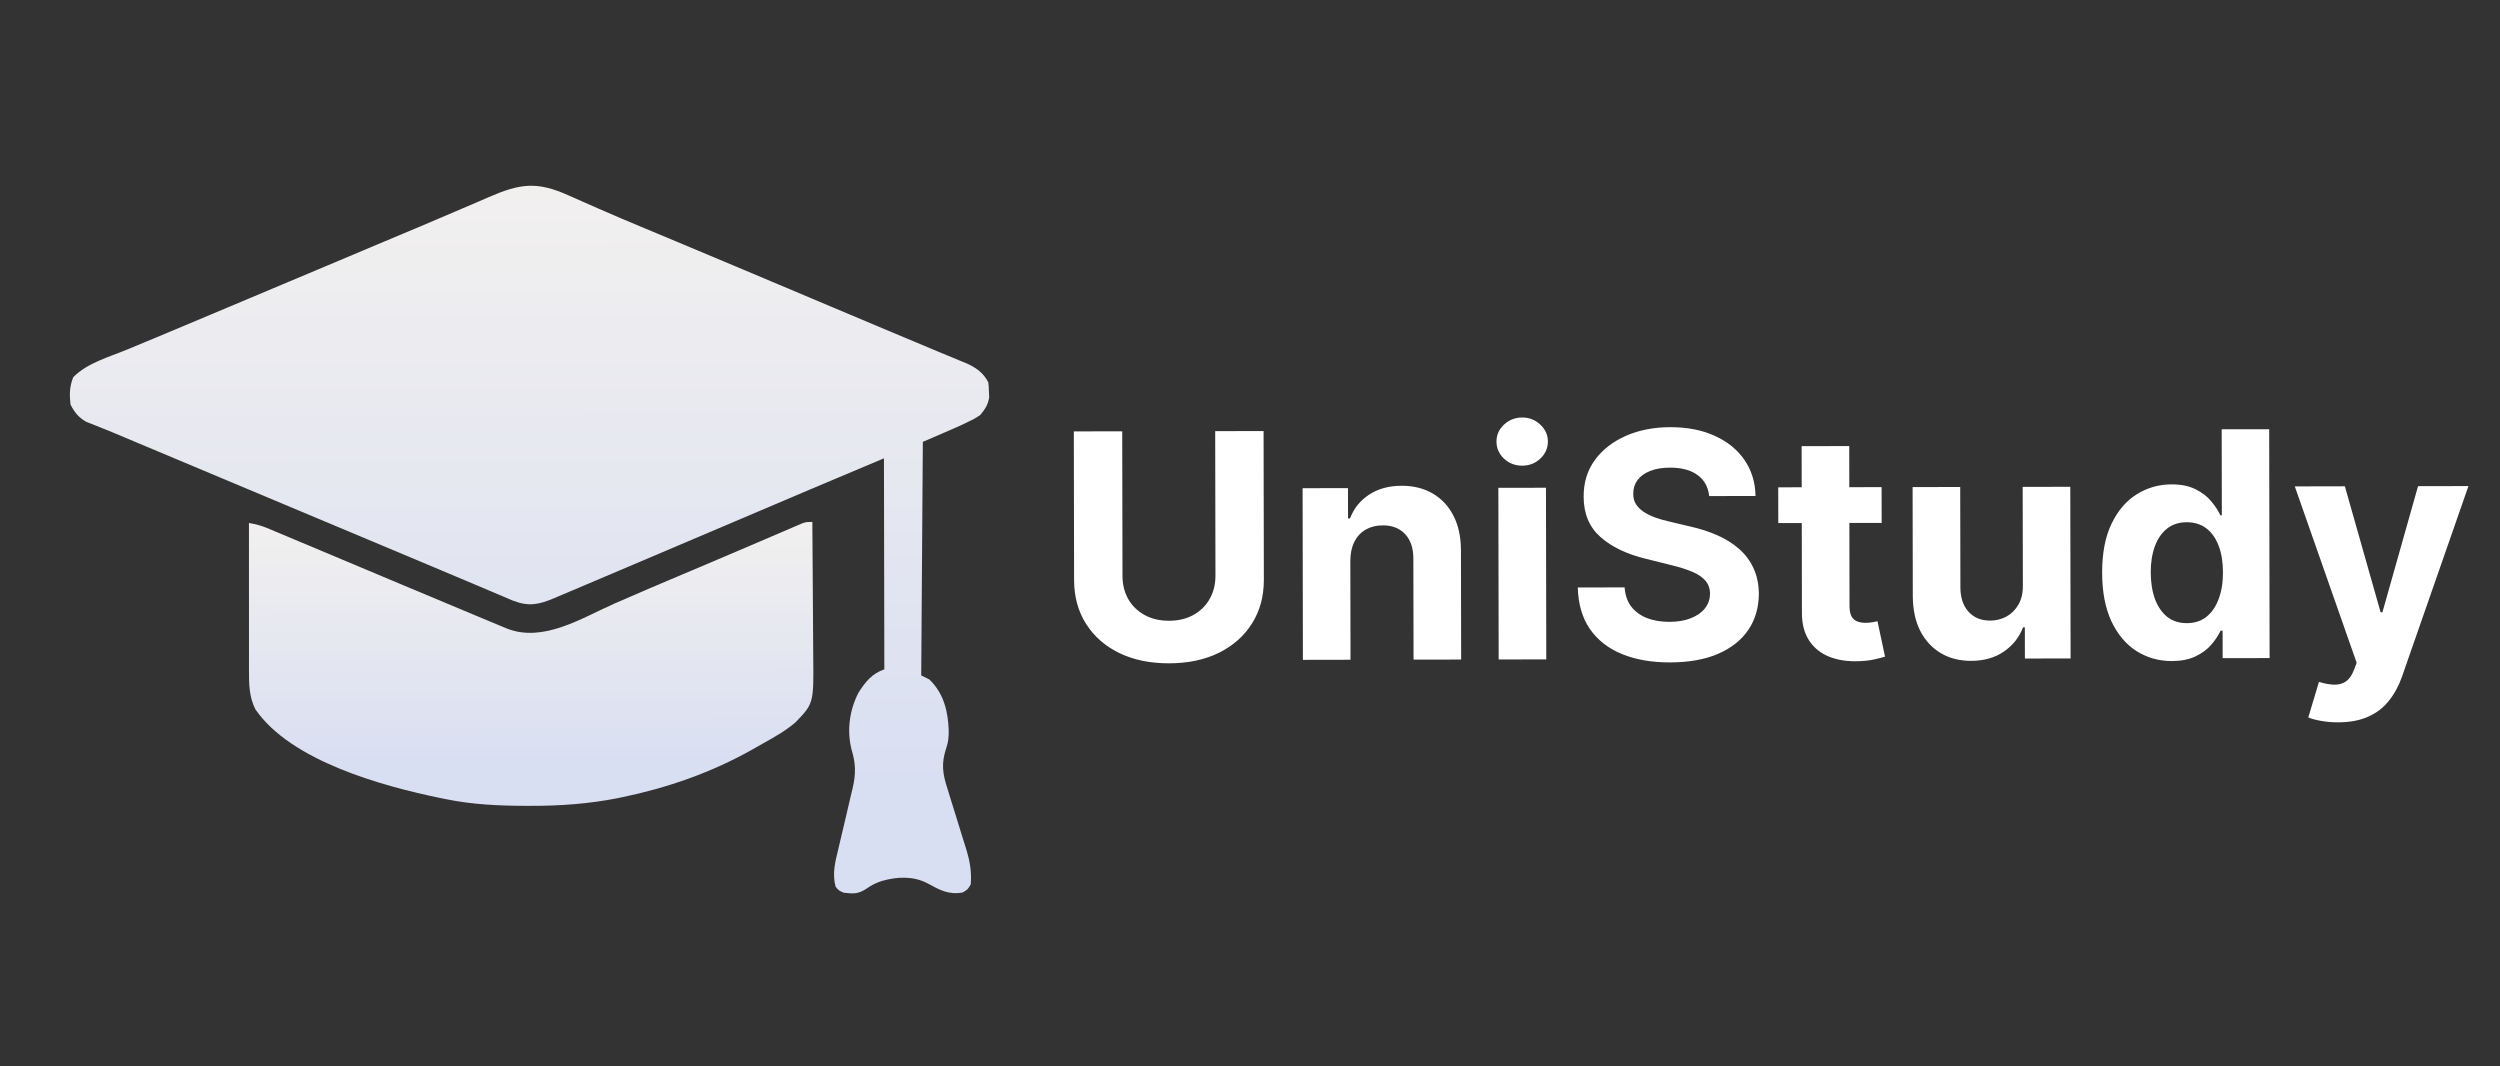 <svg width="143" height="61" viewBox="0 0 143 61" fill="none" xmlns="http://www.w3.org/2000/svg">
<rect x="0" y="0" width="143" height="61" fill="#333333" stroke="none"/>
<path d="M32.55 11.189C32.818 11.31 33.086 11.428 33.355 11.546C33.639 11.671 33.923 11.795 34.207 11.921C35.116 12.322 36.032 12.707 36.95 13.089C37.415 13.283 37.879 13.478 38.344 13.672C38.486 13.732 38.486 13.732 38.632 13.792C39.804 14.283 40.976 14.775 42.148 15.267C42.314 15.337 42.314 15.337 42.484 15.408C44.153 16.109 45.82 16.813 47.487 17.518C48.56 17.973 49.634 18.426 50.71 18.876C50.81 18.918 50.91 18.96 51.013 19.003C51.488 19.202 51.963 19.4 52.438 19.599C52.859 19.774 53.28 19.951 53.7 20.129C53.957 20.237 54.215 20.342 54.473 20.448C54.642 20.518 54.81 20.588 54.979 20.659C55.056 20.69 55.132 20.72 55.211 20.752C55.78 20.993 56.247 21.305 56.53 21.869C56.559 22.124 56.559 22.124 56.568 22.426C56.572 22.524 56.577 22.623 56.582 22.724C56.513 23.165 56.347 23.401 56.065 23.745C55.718 23.969 55.718 23.969 55.319 24.157C55.19 24.218 55.061 24.28 54.928 24.344C54.217 24.661 53.501 24.966 52.786 25.274C52.756 29.683 52.725 34.092 52.694 38.634C52.848 38.711 53.003 38.788 53.163 38.867C53.982 39.664 54.23 40.683 54.267 41.795C54.27 42.144 54.244 42.44 54.132 42.771C53.83 43.665 53.912 44.249 54.202 45.132C54.239 45.255 54.276 45.379 54.314 45.505C54.432 45.895 54.555 46.284 54.678 46.672C54.8 47.062 54.92 47.452 55.039 47.842C55.112 48.084 55.188 48.325 55.265 48.566C55.481 49.265 55.58 49.85 55.528 50.582C55.352 50.883 55.352 50.883 55.06 51.051C54.257 51.196 53.736 50.9 53.035 50.517C52.223 50.1 51.325 50.144 50.459 50.386C50.089 50.507 49.862 50.621 49.537 50.849C49.067 51.146 48.813 51.125 48.263 51.064C47.977 50.94 47.977 50.94 47.794 50.713C47.6 49.958 47.765 49.331 47.947 48.585C47.99 48.399 47.99 48.399 48.035 48.208C48.157 47.678 48.284 47.149 48.41 46.62C48.501 46.232 48.591 45.844 48.681 45.456C48.71 45.338 48.739 45.219 48.769 45.096C48.96 44.272 48.955 43.686 48.709 42.875C48.432 41.785 48.589 40.622 49.105 39.622C49.491 39.014 49.882 38.522 50.584 38.286C50.576 34.303 50.569 30.32 50.562 26.216C47.718 27.412 44.877 28.61 42.041 29.823C40.104 30.652 38.164 31.473 36.224 32.295C35.678 32.527 35.132 32.758 34.586 32.99C34.169 33.167 33.753 33.343 33.336 33.52C33.141 33.603 32.945 33.686 32.75 33.769C32.482 33.882 32.214 33.996 31.946 34.109C31.867 34.143 31.788 34.176 31.707 34.211C30.801 34.594 30.235 34.706 29.313 34.346C29.051 34.236 28.79 34.125 28.53 34.012C28.383 33.95 28.235 33.888 28.088 33.826C27.759 33.688 27.43 33.548 27.102 33.408C26.505 33.154 25.907 32.903 25.31 32.653C24.407 32.275 23.506 31.896 22.604 31.516C21.508 31.055 20.411 30.595 19.314 30.136C17.064 29.194 14.815 28.249 12.566 27.304C11.741 26.957 10.915 26.61 10.089 26.264C9.732 26.114 9.375 25.964 9.018 25.814C8.792 25.719 8.566 25.624 8.339 25.529C8.232 25.484 8.125 25.439 8.014 25.393C7.91 25.349 7.806 25.305 7.698 25.26C7.496 25.175 7.295 25.09 7.093 25.005C6.652 24.818 6.21 24.634 5.764 24.458C5.688 24.427 5.612 24.397 5.534 24.365C5.337 24.286 5.138 24.208 4.94 24.13C4.501 23.891 4.255 23.579 4.032 23.136C3.97 22.575 3.974 22.101 4.191 21.576C4.978 20.767 6.238 20.422 7.27 19.995C7.64 19.842 8.009 19.688 8.378 19.534C8.576 19.452 8.773 19.37 8.971 19.288C9.993 18.862 11.015 18.432 12.036 18.002C12.353 17.869 12.671 17.735 12.989 17.601C13.418 17.42 13.847 17.24 14.277 17.059C14.912 16.792 15.546 16.524 16.181 16.257C16.285 16.214 16.389 16.17 16.495 16.125C17.019 15.905 17.542 15.685 18.066 15.465C19.224 14.978 20.381 14.49 21.539 14.002C22.062 13.782 22.586 13.562 23.11 13.342C23.317 13.255 23.524 13.168 23.732 13.081C23.834 13.039 23.936 12.995 24.042 12.951C24.695 12.677 25.346 12.399 25.996 12.118C26.435 11.929 26.875 11.741 27.316 11.554C27.524 11.465 27.732 11.375 27.939 11.284C29.755 10.492 30.716 10.36 32.55 11.189Z" fill="url(#paint0_linear_4_326)"/>
<path d="M14.24 29.915C14.603 29.979 14.932 30.059 15.272 30.201C15.356 30.236 15.44 30.271 15.527 30.307C15.662 30.365 15.662 30.365 15.801 30.424C15.898 30.464 15.994 30.504 16.094 30.546C16.414 30.68 16.734 30.815 17.054 30.95C17.28 31.044 17.506 31.139 17.732 31.233C18.326 31.482 18.919 31.731 19.512 31.981C19.973 32.175 20.433 32.368 20.893 32.561C21.227 32.702 21.562 32.842 21.896 32.983C22.061 33.052 22.061 33.052 22.228 33.122C22.449 33.215 22.669 33.307 22.889 33.4C24.352 34.015 25.814 34.629 27.279 35.238C27.463 35.315 27.647 35.392 27.831 35.468C28.082 35.573 28.333 35.678 28.584 35.782C28.725 35.84 28.866 35.899 29.011 35.959C31.095 36.769 33.288 35.342 35.172 34.512C36.463 33.944 37.762 33.394 39.062 32.846C39.251 32.766 39.44 32.687 39.63 32.607C39.725 32.566 39.821 32.526 39.92 32.484C40.71 32.151 41.499 31.814 42.288 31.476C42.652 31.32 43.015 31.165 43.379 31.01C43.616 30.908 43.854 30.807 44.091 30.705C44.422 30.562 44.753 30.421 45.084 30.28C45.184 30.237 45.283 30.194 45.385 30.15C45.522 30.091 45.522 30.091 45.662 30.032C45.741 29.998 45.821 29.964 45.902 29.929C46.115 29.857 46.115 29.857 46.466 29.856C46.477 31.073 46.485 32.291 46.491 33.508C46.494 34.074 46.498 34.639 46.503 35.204C46.507 35.751 46.511 36.297 46.512 36.843C46.513 37.051 46.515 37.259 46.517 37.466C46.547 40.232 46.547 40.232 45.504 41.317C44.945 41.794 44.323 42.15 43.682 42.503C43.447 42.633 43.214 42.766 42.981 42.9C40.683 44.194 38.166 45.067 35.589 45.601C35.501 45.619 35.412 45.638 35.321 45.657C33.668 45.98 32.048 46.098 30.368 46.094C30.27 46.094 30.173 46.094 30.073 46.094C28.532 46.091 27.032 46.022 25.519 45.714C25.416 45.694 25.314 45.673 25.208 45.652C21.868 44.961 16.654 43.541 14.611 40.578C14.25 39.877 14.239 39.123 14.242 38.349C14.242 38.258 14.242 38.166 14.241 38.072C14.241 37.771 14.241 37.471 14.242 37.17C14.241 36.961 14.241 36.752 14.241 36.542C14.24 35.993 14.241 35.444 14.241 34.895C14.241 34.334 14.241 33.774 14.24 33.213C14.239 32.113 14.239 31.014 14.24 29.915Z" fill="url(#paint1_linear_4_326)"/>
<path d="M69.509 24.661L72.277 24.656L72.292 33.157C72.294 34.112 72.067 34.947 71.613 35.664C71.162 36.381 70.531 36.94 69.717 37.342C68.904 37.74 67.956 37.94 66.874 37.942C65.787 37.944 64.837 37.748 64.022 37.353C63.207 36.954 62.574 36.397 62.12 35.681C61.667 34.966 61.44 34.132 61.438 33.177L61.423 24.676L64.191 24.671L64.206 32.935C64.207 33.434 64.316 33.877 64.534 34.264C64.756 34.652 65.068 34.956 65.469 35.177C65.87 35.398 66.337 35.508 66.87 35.507C67.406 35.506 67.873 35.394 68.269 35.172C68.669 34.949 68.977 34.644 69.194 34.256C69.415 33.868 69.525 33.424 69.524 32.926L69.509 24.661ZM77.239 32.062L77.249 37.738L74.526 37.743L74.509 27.925L77.104 27.92L77.107 29.652L77.222 29.652C77.438 29.081 77.802 28.628 78.312 28.295C78.823 27.957 79.443 27.788 80.172 27.786C80.853 27.785 81.448 27.933 81.956 28.231C82.463 28.528 82.859 28.953 83.141 29.507C83.423 30.056 83.565 30.712 83.566 31.475L83.578 37.726L80.855 37.731L80.844 31.966C80.847 31.365 80.693 30.896 80.381 30.56C80.07 30.22 79.641 30.05 79.096 30.051C78.729 30.052 78.405 30.131 78.124 30.289C77.848 30.448 77.631 30.678 77.474 30.981C77.321 31.279 77.243 31.64 77.239 32.062ZM85.724 37.722L85.706 27.904L88.429 27.899L88.447 37.717L85.724 37.722ZM87.071 26.636C86.667 26.637 86.319 26.503 86.029 26.235C85.743 25.963 85.6 25.637 85.599 25.258C85.598 24.883 85.74 24.561 86.025 24.292C86.315 24.019 86.662 23.882 87.066 23.881C87.471 23.88 87.817 24.016 88.103 24.288C88.393 24.556 88.538 24.878 88.539 25.253C88.54 25.632 88.395 25.958 88.106 26.232C87.821 26.5 87.476 26.635 87.071 26.636ZM97.764 28.375C97.712 27.859 97.492 27.459 97.103 27.174C96.715 26.889 96.188 26.747 95.523 26.749C95.072 26.749 94.691 26.814 94.38 26.942C94.069 27.067 93.831 27.24 93.665 27.462C93.503 27.683 93.423 27.935 93.423 28.216C93.415 28.451 93.465 28.655 93.571 28.83C93.683 29.004 93.834 29.155 94.026 29.283C94.218 29.406 94.44 29.514 94.691 29.607C94.943 29.696 95.212 29.773 95.497 29.836L96.674 30.115C97.245 30.242 97.769 30.411 98.247 30.624C98.725 30.836 99.139 31.097 99.489 31.408C99.839 31.718 100.11 32.084 100.302 32.506C100.499 32.927 100.6 33.411 100.606 33.956C100.603 34.757 100.399 35.452 99.996 36.041C99.596 36.626 99.017 37.08 98.26 37.406C97.506 37.727 96.596 37.888 95.531 37.89C94.474 37.892 93.553 37.732 92.769 37.409C91.988 37.087 91.378 36.608 90.938 35.974C90.502 35.336 90.273 34.546 90.25 33.604L92.928 33.599C92.959 34.038 93.085 34.404 93.307 34.698C93.534 34.987 93.834 35.206 94.21 35.355C94.589 35.499 95.017 35.571 95.495 35.57C95.964 35.569 96.37 35.5 96.715 35.363C97.064 35.226 97.335 35.036 97.526 34.793C97.717 34.549 97.813 34.27 97.812 33.955C97.812 33.661 97.724 33.414 97.549 33.214C97.378 33.014 97.126 32.844 96.794 32.704C96.465 32.564 96.062 32.437 95.585 32.322L94.159 31.967C93.055 31.701 92.182 31.282 91.542 30.712C90.902 30.143 90.583 29.374 90.585 28.407C90.58 27.614 90.79 26.921 91.215 26.328C91.644 25.735 92.233 25.272 92.983 24.938C93.732 24.604 94.584 24.436 95.538 24.435C96.51 24.433 97.358 24.598 98.084 24.929C98.813 25.26 99.38 25.721 99.786 26.313C100.192 26.904 100.402 27.59 100.416 28.37L97.764 28.375ZM107.627 27.864L107.631 29.91L101.718 29.921L101.715 27.875L107.627 27.864ZM103.053 25.52L105.776 25.515L105.792 34.669C105.793 34.92 105.832 35.116 105.908 35.257C105.985 35.393 106.092 35.489 106.229 35.544C106.369 35.599 106.531 35.626 106.715 35.626C106.842 35.626 106.97 35.615 107.098 35.593C107.226 35.568 107.324 35.548 107.392 35.535L107.824 37.561C107.688 37.604 107.496 37.653 107.249 37.709C107.002 37.769 106.701 37.806 106.348 37.819C105.692 37.846 105.116 37.76 104.621 37.56C104.131 37.361 103.749 37.05 103.476 36.629C103.202 36.208 103.067 35.675 103.07 35.032L103.053 25.52ZM115.708 33.488L115.697 27.85L118.42 27.845L118.438 37.663L115.824 37.668L115.821 35.884L115.718 35.885C115.498 36.46 115.13 36.923 114.615 37.274C114.104 37.624 113.48 37.8 112.743 37.801C112.087 37.802 111.509 37.654 111.01 37.357C110.511 37.059 110.12 36.636 109.838 36.087C109.56 35.538 109.418 34.88 109.412 34.113L109.401 27.861L112.124 27.856L112.135 33.622C112.14 34.201 112.296 34.659 112.604 34.995C112.911 35.331 113.323 35.499 113.838 35.498C114.166 35.498 114.473 35.422 114.758 35.273C115.044 35.119 115.273 34.892 115.447 34.594C115.626 34.295 115.713 33.926 115.708 33.488ZM124.234 37.812C123.489 37.814 122.813 37.623 122.207 37.241C121.605 36.854 121.127 36.286 120.772 35.537C120.421 34.783 120.245 33.859 120.243 32.763C120.241 31.638 120.42 30.703 120.781 29.956C121.142 29.206 121.623 28.644 122.223 28.273C122.827 27.896 123.489 27.708 124.21 27.706C124.759 27.706 125.218 27.798 125.584 27.985C125.956 28.168 126.254 28.397 126.481 28.674C126.711 28.946 126.886 29.214 127.006 29.478L127.089 29.478L127.08 24.556L129.797 24.552L129.821 37.642L127.136 37.647L127.133 36.075L127.018 36.075C126.891 36.348 126.71 36.619 126.476 36.888C126.247 37.152 125.947 37.372 125.576 37.548C125.21 37.723 124.763 37.811 124.234 37.812ZM125.093 35.644C125.532 35.643 125.903 35.523 126.205 35.284C126.511 35.04 126.745 34.701 126.906 34.266C127.072 33.831 127.154 33.322 127.153 32.738C127.152 32.154 127.07 31.647 126.907 31.217C126.744 30.787 126.509 30.455 126.202 30.221C125.895 29.988 125.522 29.871 125.083 29.872C124.635 29.873 124.259 29.995 123.952 30.238C123.646 30.482 123.414 30.819 123.257 31.249C123.1 31.68 123.022 32.179 123.023 32.746C123.025 33.317 123.104 33.821 123.263 34.26C123.425 34.694 123.658 35.035 123.961 35.282C124.269 35.524 124.646 35.645 125.093 35.644ZM133.747 41.317C133.402 41.318 133.078 41.291 132.776 41.236C132.477 41.185 132.23 41.12 132.034 41.039L132.644 39.005C132.963 39.102 133.251 39.155 133.507 39.163C133.767 39.171 133.99 39.111 134.178 38.983C134.369 38.855 134.524 38.637 134.643 38.33L134.802 37.914L131.262 27.822L134.126 27.816L136.171 35.023L136.274 35.023L138.312 27.809L141.195 27.803L137.399 38.69C137.217 39.218 136.968 39.679 136.653 40.072C136.343 40.469 135.949 40.774 135.473 40.988C134.996 41.206 134.421 41.316 133.747 41.317Z" fill="white"/>
<defs>
<linearGradient id="paint0_linear_4_326" x1="30.268" y1="10.626" x2="30.341" y2="51.135" gradientUnits="userSpaceOnUse">
<stop stop-color="#F2F0EF"/>
<stop offset="0.845" stop-color="#D9DFF2"/>
</linearGradient>
<linearGradient id="paint1_linear_4_326" x1="30.368" y1="29.885" x2="30.397" y2="46.094" gradientUnits="userSpaceOnUse">
<stop stop-color="#F2F0EF"/>
<stop offset="0.845" stop-color="#D9DFF2"/>
</linearGradient>
</defs>
</svg>
